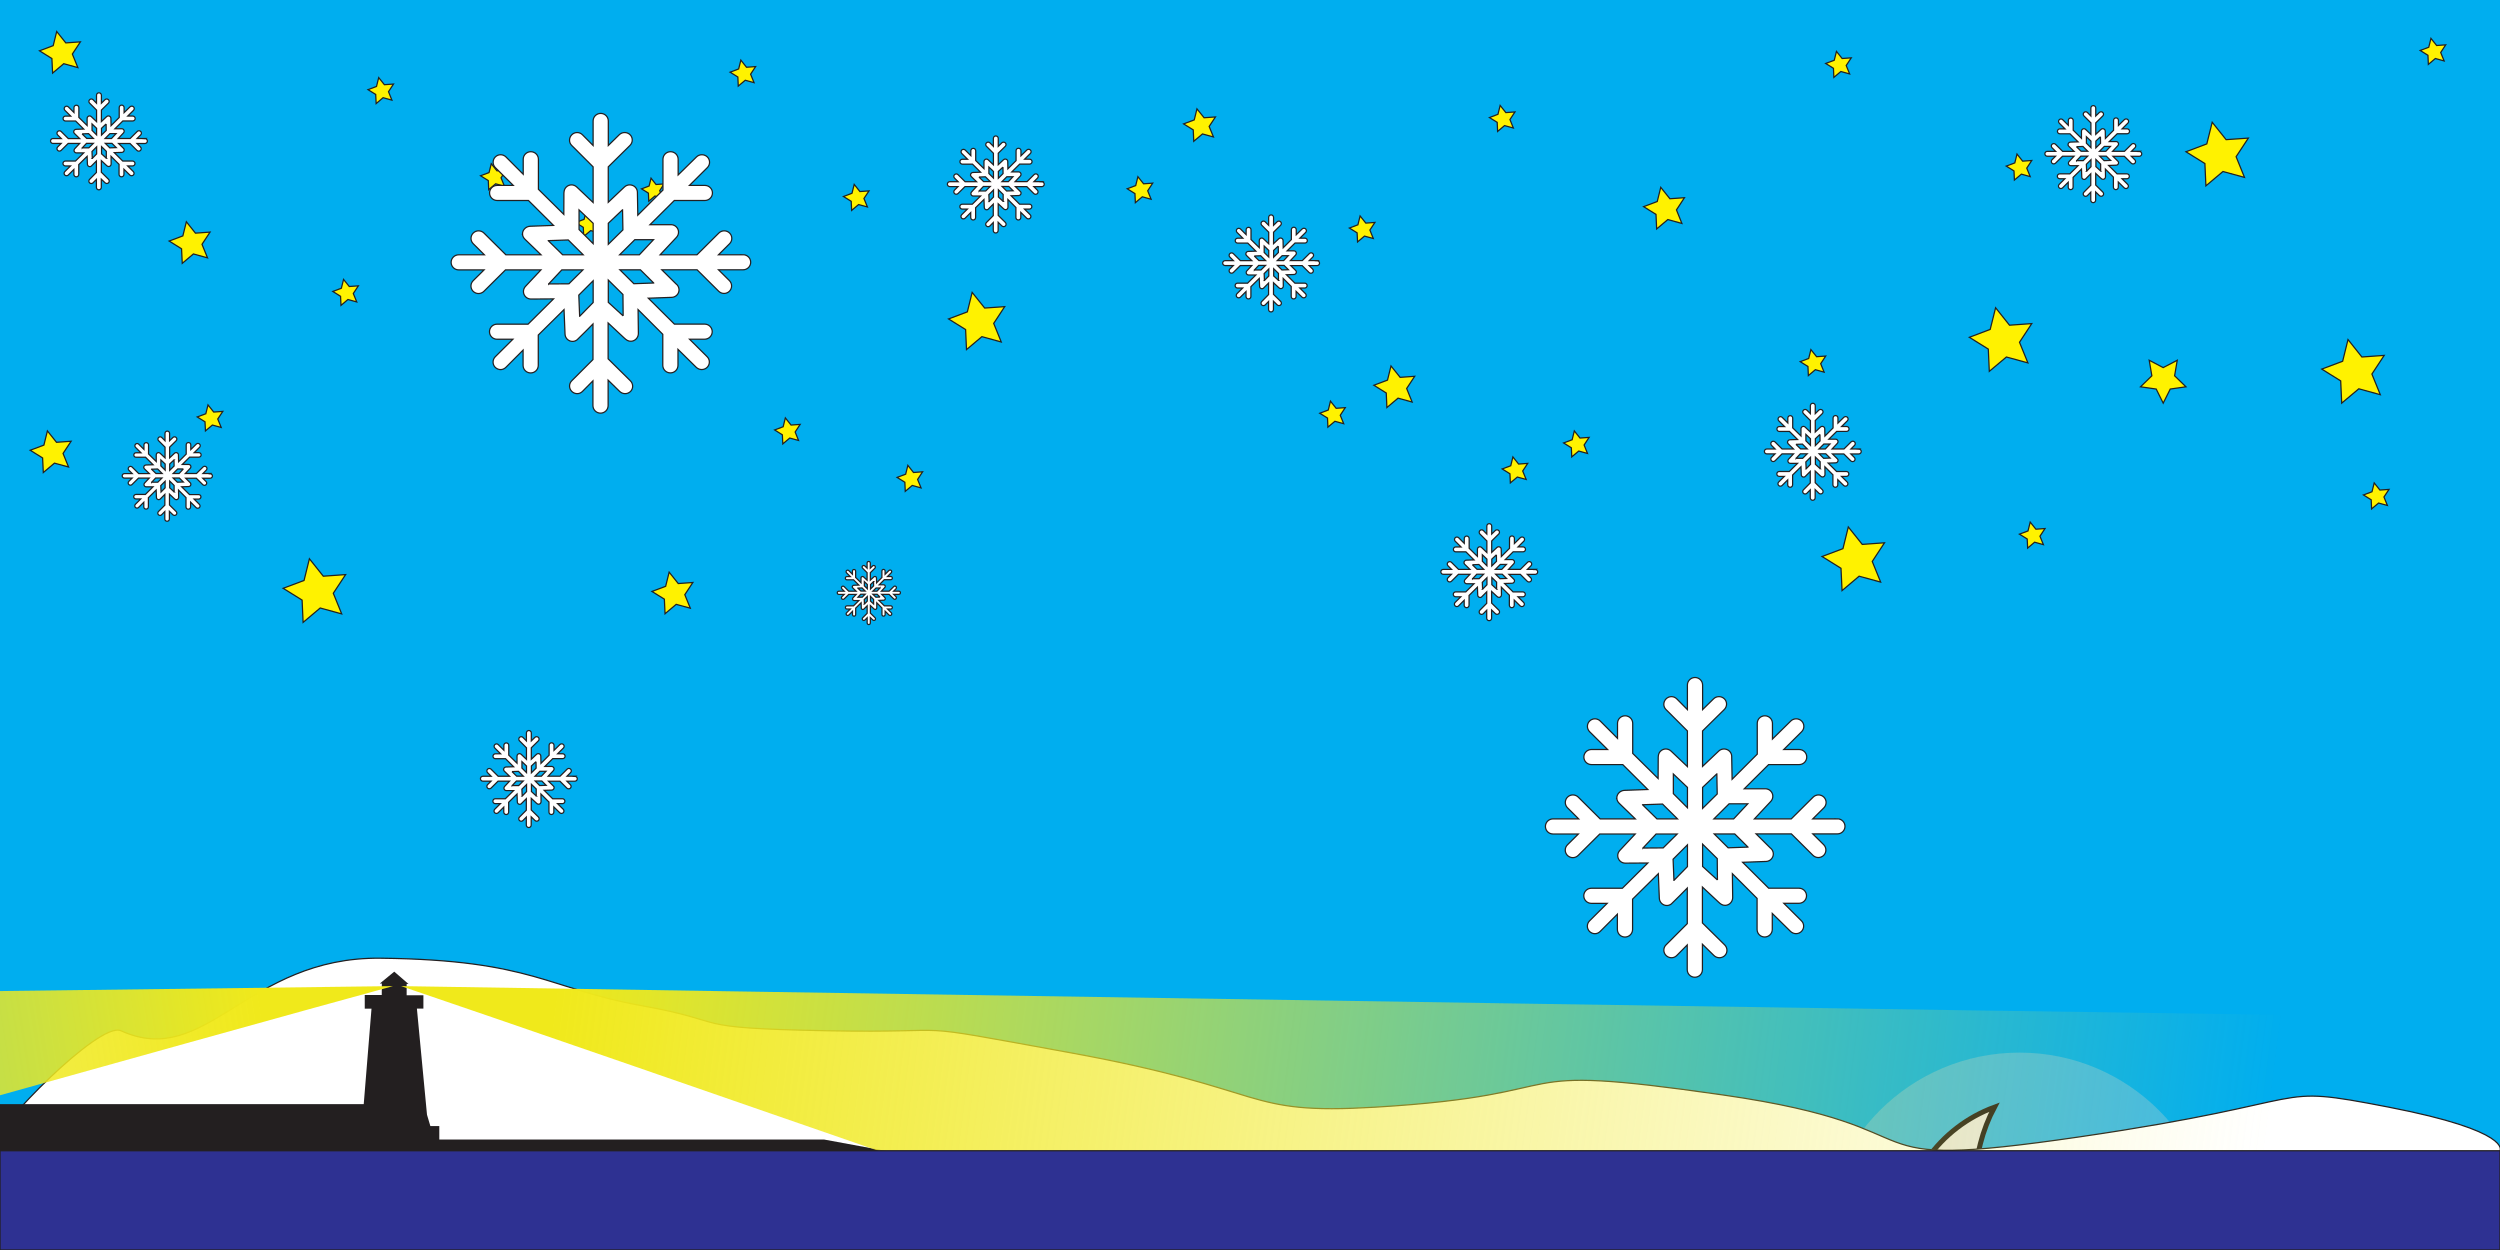 <?xml version="1.0" encoding="UTF-8"?>
<svg xmlns="http://www.w3.org/2000/svg" xmlns:xlink="http://www.w3.org/1999/xlink" viewBox="0 0 500 250">
  <defs>
    <style>
      .cls-1 {
        fill: none;
      }

      .cls-2 {
        fill: url(#linear-gradient);
      }

      .cls-3 {
        fill: #00aeef;
      }

      .cls-4 {
        fill: #231f20;
      }

      .cls-5, .cls-6, .cls-7 {
        stroke-width: .25px;
      }

      .cls-5, .cls-6, .cls-7, .cls-8, .cls-9 {
        stroke: #231f20;
        stroke-miterlimit: 10;
      }

      .cls-5, .cls-8 {
        fill: #fff200;
      }

      .cls-6 {
        fill: #fff;
      }

      .cls-7 {
        fill: #2e3192;
      }

      .cls-9 {
        fill: #e6e7e8;
      }

      .cls-10 {
        fill: url(#linear-gradient-2);
      }

      .cls-11 {
        fill: #d1d3d4;
        opacity: .3;
      }
    </style>
    <linearGradient id="linear-gradient" x1="449.81" y1="258.07" x2="108.78" y2="214.53" gradientUnits="userSpaceOnUse">
      <stop offset="0" stop-color="#f1ea40" stop-opacity="0"/>
      <stop offset="1" stop-color="#f0e91b"/>
    </linearGradient>
    <linearGradient id="linear-gradient-2" x1="419.42" y1="275.01" x2="204.11" y2="247.53" gradientTransform="translate(341.66 -72.07) rotate(-180) scale(1.41 -1.14)" xlink:href="#linear-gradient"/>
  </defs>
  <g id="sky">
    <rect class="cls-3" width="500" height="250"/>
  </g>
  <g id="stars">
    <g>
      <polygon class="cls-5" points="41.5 51.57 38.68 50.79 36.45 52.67 36.31 49.76 33.83 48.21 36.57 47.18 37.27 44.35 39.09 46.63 42.01 46.42 40.4 48.86 41.5 51.57"/>
      <polygon class="cls-5" points="132.54 39.63 130.99 39.2 129.75 40.24 129.68 38.63 128.31 37.77 129.82 37.2 130.21 35.64 131.21 36.9 132.82 36.78 131.94 38.13 132.54 39.63"/>
      <polygon class="cls-5" points="406.04 35.32 404.28 34.83 402.88 36.01 402.8 34.19 401.25 33.22 402.96 32.58 403.4 30.81 404.53 32.23 406.35 32.1 405.35 33.63 406.04 35.32"/>
      <polygon class="cls-5" points="282.43 80.41 279.61 79.63 277.38 81.51 277.25 78.6 274.77 77.05 277.5 76.02 278.2 73.19 280.03 75.47 282.94 75.26 281.33 77.7 282.43 80.41"/>
      <polygon class="cls-5" points="68.34 122.78 64.04 121.6 60.62 124.48 60.42 120.02 56.63 117.66 60.81 116.09 61.88 111.75 64.66 115.24 69.12 114.92 66.66 118.65 68.34 122.78"/>
      <polygon class="cls-5" points="242.69 27.39 240.5 26.79 238.75 28.26 238.65 25.98 236.72 24.78 238.85 23.98 239.39 21.77 240.82 23.55 243.09 23.39 241.83 25.29 242.69 27.39"/>
      <polygon class="cls-5" points="376.13 116.42 371.82 115.24 368.41 118.12 368.2 113.66 364.41 111.3 368.59 109.73 369.66 105.39 372.45 108.88 376.9 108.56 374.45 112.29 376.13 116.42"/>
      <polygon class="cls-5" points="336.38 44.69 333.57 43.91 331.33 45.79 331.2 42.88 328.72 41.33 331.45 40.3 332.15 37.47 333.98 39.75 336.89 39.54 335.29 41.98 336.38 44.69"/>
      <polygon class="cls-5" points="200.25 68.4 196.38 67.33 193.3 69.92 193.12 65.91 189.71 63.79 193.47 62.37 194.43 58.48 196.94 61.61 200.94 61.33 198.74 64.68 200.25 68.4"/>
      <polygon class="cls-5" points="138.06 121.64 135.24 120.87 133.01 122.75 132.87 119.83 130.39 118.29 133.13 117.26 133.83 114.43 135.65 116.71 138.57 116.5 136.96 118.94 138.06 121.64"/>
      <polygon class="cls-5" points="317.5 90.69 315.75 90.21 314.35 91.38 314.27 89.56 312.72 88.59 314.43 87.95 314.86 86.18 316 87.61 317.82 87.48 316.82 89 317.5 90.69"/>
      <polygon class="cls-5" points="159.71 88.09 157.95 87.61 156.56 88.78 156.47 86.96 154.93 85.99 156.63 85.35 157.07 83.58 158.21 85.01 160.03 84.88 159.03 86.4 159.71 88.09"/>
      <polygon class="cls-5" points="184.21 97.58 182.45 97.09 181.05 98.27 180.97 96.45 179.42 95.48 181.13 94.84 181.57 93.07 182.7 94.5 184.52 94.36 183.52 95.89 184.21 97.58"/>
      <polygon class="cls-5" points="305.23 95.89 303.47 95.41 302.07 96.58 301.99 94.76 300.44 93.79 302.15 93.15 302.58 91.38 303.72 92.81 305.54 92.68 304.54 94.2 305.23 95.89"/>
      <polygon class="cls-5" points="71.35 60.39 69.59 59.9 68.2 61.08 68.11 59.26 66.56 58.29 68.27 57.65 68.71 55.88 69.85 57.3 71.67 57.17 70.66 58.7 71.35 60.39"/>
      <polygon class="cls-5" points="150.81 16.53 149.05 16.05 147.65 17.22 147.57 15.4 146.02 14.44 147.73 13.79 148.17 12.02 149.3 13.45 151.12 13.32 150.12 14.84 150.81 16.53"/>
      <polygon class="cls-5" points="173.48 41.39 171.72 40.91 170.33 42.08 170.24 40.26 168.69 39.3 170.4 38.65 170.84 36.88 171.98 38.31 173.8 38.18 172.79 39.7 173.48 41.39"/>
      <polygon class="cls-5" points="230.22 39.85 228.46 39.36 227.07 40.54 226.99 38.72 225.44 37.75 227.14 37.11 227.58 35.34 228.72 36.76 230.54 36.63 229.54 38.16 230.22 39.85"/>
      <polygon class="cls-5" points="364.82 74.43 363.07 73.94 361.67 75.12 361.59 73.3 360.04 72.33 361.74 71.69 362.18 69.92 363.32 71.34 365.14 71.21 364.14 72.74 364.82 74.43"/>
      <polygon class="cls-5" points="274.66 47.7 272.9 47.22 271.51 48.39 271.42 46.57 269.88 45.61 271.58 44.96 272.02 43.19 273.16 44.62 274.98 44.49 273.98 46.01 274.66 47.7"/>
      <polygon class="cls-5" points="369.93 14.79 368.17 14.3 366.77 15.48 366.69 13.66 365.14 12.69 366.85 12.05 367.29 10.28 368.43 11.7 370.25 11.57 369.24 13.1 369.93 14.79"/>
      <polygon class="cls-5" points="302.67 25.6 300.91 25.12 299.52 26.29 299.44 24.47 297.89 23.51 299.59 22.86 300.03 21.09 301.17 22.52 302.99 22.39 301.99 23.91 302.67 25.6"/>
      <polygon class="cls-5" points="268.74 84.74 266.98 84.26 265.58 85.43 265.5 83.61 263.95 82.65 265.66 82 266.09 80.23 267.23 81.66 269.05 81.53 268.05 83.05 268.74 84.74"/>
      <polygon class="cls-5" points="488.83 12.19 487.07 11.7 485.67 12.88 485.59 11.06 484.04 10.09 485.75 9.45 486.19 7.68 487.33 9.1 489.14 8.97 488.14 10.5 488.83 12.19"/>
      <polygon class="cls-5" points="477.48 101.09 475.72 100.61 474.32 101.78 474.24 99.96 472.69 98.99 474.4 98.35 474.84 96.58 475.98 98.01 477.8 97.88 476.79 99.4 477.48 101.09"/>
      <polygon class="cls-5" points="448.9 35.48 444.59 34.3 441.18 37.17 440.98 32.71 437.19 30.35 441.36 28.78 442.44 24.45 445.22 27.93 449.67 27.62 447.22 31.34 448.9 35.48"/>
      <polygon class="cls-5" points="476.06 78.94 471.76 77.76 468.34 80.63 468.14 76.18 464.35 73.82 468.53 72.25 469.6 67.91 472.38 71.4 476.84 71.08 474.38 74.81 476.06 78.94"/>
      <polygon class="cls-5" points="405.58 72.58 401.28 71.4 397.86 74.27 397.66 69.82 393.87 67.46 398.04 65.88 399.12 61.55 401.9 65.04 406.35 64.72 403.9 68.45 405.58 72.58"/>
      <polygon class="cls-5" points="432.64 80.63 431.24 77.81 428.1 77.36 430.37 75.16 429.84 72.05 432.64 73.52 435.45 72.05 434.92 75.16 437.19 77.36 434.05 77.81 432.64 80.63"/>
      <polygon class="cls-5" points="408.68 108.93 406.92 108.44 405.53 109.62 405.44 107.8 403.89 106.83 405.6 106.19 406.04 104.42 407.18 105.84 409 105.71 407.99 107.24 408.68 108.93"/>
      <polygon class="cls-5" points="15.57 13.52 12.75 12.74 10.52 14.62 10.38 11.71 7.9 10.16 10.64 9.13 11.34 6.3 13.16 8.58 16.08 8.37 14.47 10.81 15.57 13.52"/>
      <polygon class="cls-5" points="13.71 93.4 10.89 92.63 8.66 94.51 8.52 91.59 6.04 90.05 8.78 89.02 9.48 86.18 11.3 88.46 14.22 88.25 12.61 90.69 13.71 93.4"/>
      <polygon class="cls-5" points="44.24 85.49 42.48 85.01 41.09 86.18 41 84.36 39.45 83.39 41.16 82.75 41.6 80.98 42.74 82.41 44.56 82.28 43.55 83.8 44.24 85.49"/>
      <polygon class="cls-5" points="78.38 20.03 76.62 19.54 75.23 20.72 75.14 18.89 73.6 17.93 75.3 17.29 75.74 15.52 76.88 16.94 78.7 16.81 77.7 18.34 78.38 20.03"/>
      <polygon class="cls-5" points="100.89 37.25 99.13 36.76 97.74 37.94 97.66 36.12 96.11 35.15 97.81 34.51 98.25 32.74 99.39 34.16 101.21 34.03 100.21 35.56 100.89 37.25"/>
      <polygon class="cls-5" points="119.9 46.6 118.14 46.12 116.74 47.29 116.66 45.47 115.11 44.51 116.82 43.86 117.26 42.09 118.4 43.52 120.22 43.39 119.21 44.91 119.9 46.6"/>
    </g>
  </g>
  <g id="sun-moon">
    <g>
      <circle class="cls-1" cx="250" cy="250" r="153.89"/>
      <circle class="cls-8" cx="96.11" cy="250" r="39.48"/>
      <g>
        <circle class="cls-11" cx="403.89" cy="250" r="39.48"/>
        <path class="cls-9" d="m395.09,236.74c0-5.53,1.37-10.74,3.8-15.31-10.88,4-18.64,14.45-18.64,26.7,0,15.7,12.73,28.43,28.42,28.43,7.24,0,13.84-2.7,18.86-7.17-17.94-.12-32.44-14.69-32.44-32.65Z"/>
      </g>
    </g>
  </g>
  <g id="Layer_6" data-name="Layer 6">
    <path class="cls-6" d="m0,227.36c-1.37-1.13,19.79-23.21,24.19-21.21,17.1,7.78,25.11-14.82,51.95-14.51,30.53.35,33.48,6.14,52.16,9.49s8.07,4.47,37.1,5.02,13.1-2.08,48.56,4.38c40.78,7.43,34.23,12.52,61.02,10.91,43.38-2.59,22.92-9.16,69.59-2.45s21.77,15.63,71.44,8.37,37.07-10.72,61.79-5.92,22.2,8.71,22.2,8.71v19.85H0v-19.85"/>
  </g>
  <g id="Layer_9" data-name="Layer 9">
    <polygon class="cls-4" points="-.06 220.82 73.59 220.82 86.98 227.91 92.58 227.91 164.84 227.91 181.97 231.07 0 241.59 -.06 220.82"/>
  </g>
  <g id="Layer_10" data-name="Layer 10">
    <path class="cls-4" d="m81.59,196.7l-2.74-2.37-2.88,2.37h.4l-.02,2.3h-3.4v2.74h1.35l-1.72,21.14s-.33,2.07-1.28,2.28,1.94-.42-8.41,0v5.9h29.71v-2.78h-4.74v-3.07h-1.79l-.67-2.26-2.02-21.23h1.3v-2.67h-3.35v-2.26h.35l-.07-.09Z"/>
  </g>
  <g id="light">
    <g>
      <path class="cls-2" d="m80.2,197.22c34.69,11.72,204.33,70.76,204.33,70.76l186.15,58.17s68.95-122.79,67.27-122.23-457.76-6.7-457.76-6.7Z"/>
      <path class="cls-10" d="m78.61,197.22c-30.96,8.42-182.39,50.85-182.39,50.85l-166.16,41.8s-61.54-88.24-60.05-87.84,408.6-4.81,408.6-4.81Z"/>
    </g>
  </g>
  <g id="Layer_5" data-name="Layer 5">
    <rect class="cls-7" y="230.15" width="500" height="19.85"/>
  </g>
  <g id="snow">
    <path class="cls-6" d="m42.09,94.7h-1.5l.67-.67c.18-.18.18-.47,0-.64-.18-.18-.47-.18-.65,0l-1.32,1.31h-2.22l.99-1.05c.17-.18.16-.47-.02-.64-.08-.07-.17-.11-.27-.12-.06,0-1.31,0-1.31,0l1.47-1.46h1.84c.25,0,.46-.2.46-.45s-.2-.45-.46-.45h-.93l1.08-1.07c.18-.18.18-.47,0-.64-.18-.18-.48-.18-.66,0l-1.1,1.09v-.95c0-.25-.2-.45-.46-.45s-.46.2-.46.45v1.86l-1.52,1.52-.03-1.37s0,0,0,0c0-.11-.04-.22-.13-.31-.18-.18-.47-.19-.66-.01l-.97.92v-2.14l1.31-1.29c.18-.18.18-.47,0-.64-.18-.18-.48-.18-.66,0l-.66.65v-1.48c0-.25-.2-.45-.46-.45s-.46.2-.46.45v1.48l-.64-.65c-.18-.18-.46-.18-.64,0-.18.18-.19.47,0,.64l1.29,1.29v2.15l-.99-.94c-.18-.17-.47-.16-.64.02-.07.07-.1.15-.12.24,0,.04-.01.07-.01.11v1.29s-1.54-1.51-1.54-1.51v-1.81c0-.25-.2-.45-.46-.45s-.46.2-.46.45v.9l-1.04-1.04c-.18-.18-.46-.18-.64,0-.18.18-.18.47,0,.64l1.08,1.07h-.97c-.25,0-.46.2-.46.45s.2.45.46.45h1.89l1.51,1.5-1.41.05c-.25,0-.46.21-.46.45,0,0-.02.01-.02.02h0s.02,0,.02,0c0,.11.06.23.15.31l.97.94h-2.12l-1.32-1.31c-.18-.18-.47-.18-.65,0-.18.18-.18.47,0,.64l.67.67h-1.55c-.25,0-.46.2-.46.45s.2.45.46.45h1.53l-.66.65c-.18.18-.18.47,0,.64.09.09.21.13.32.13s.23-.04.32-.13l1.3-1.29h2.14l-.93.99c-.17.18-.16.47.02.64.09.08.2.12.31.12,0,0,0,0,0,0,0,0,0,0,0,0h1.35s-1.53,1.52-1.53,1.52h-1.87c-.25,0-.46.2-.46.45s.2.45.46.45h.95l-1.06,1.06c-.18.18-.18.47,0,.64.09.09.21.13.32.13s.22-.04.31-.13l1.04-1.04v.92c0,.25.2.45.46.45s.46-.2.46-.45v-1.83l1.55-1.53.06,1.48c0,.25.21.44.46.44.08,0,.17-.03.26-.09.06-.05.96-.96.96-.96v2.15l-1.28,1.28c-.18.18-.17.47,0,.64.09.09.21.13.33.13s.23-.04.31-.13l.63-.64v1.49c0,.25.2.45.46.45s.46-.2.46-.45v-1.53l.7.68c.09.09.21.13.33.13s.24-.04.33-.13c.18-.18.17-.47,0-.64l-1.34-1.32v-2.16s.84.78.97.91c.13.13.24.2.4.2h0c.25,0,.46-.22.46-.47l-.02-1.44,1.49,1.49v1.87c0,.25.2.45.46.45s.46-.2.46-.45v-.96l1.1,1.09c.09.09.21.13.33.13s.24-.04.33-.13c.18-.18.18-.47,0-.64l-1.06-1.06h.91c.25,0,.46-.2.46-.45s-.2-.45-.46-.45h-1.82l-1.57-1.56,1.41-.05s0,0,.01,0c0,0,0,0,0,0,.24-.02.43-.22.42-.47,0-.15-.08-.27-.19-.35l-.85-.84h2.13l1.3,1.29c.09.09.21.13.32.13s.23-.04.32-.13c.18-.18.18-.47,0-.64l-.66-.65h1.48c.25,0,.46-.2.46-.45s-.2-.45-.46-.45Zm-5.42-.91l-.85.91h-1.19l.92-.91h1.13Zm-1.87-1.8l.02,1.21-.88.87v-1.27l.86-.81Zm-2.62,0l.85.81v1.23l-.85-.85v-1.18Zm-1.86,1.85l1.21-.04.9.9h-1.24l-.87-.85Zm.02,2.61l.79-.85h1.27l-.84.84h-1.22Zm1.87,1.95l-.05-1.28.86-.86v1.31l-.81.83Zm2.62-.02l-.89-.82v-1.34l.88.87v1.29Zm1.84-1.98l-1.2.04-.84-.83h1.24l.8.79Z"/>
    <path class="cls-6" d="m115.01,155.24h-1.61l.72-.72c.19-.19.19-.5,0-.69-.19-.19-.5-.19-.69,0l-1.42,1.41h-2.38l1.06-1.13c.18-.2.17-.51-.03-.69-.08-.08-.18-.12-.28-.13-.06,0-1.41,0-1.41,0l1.58-1.56h1.98c.27,0,.49-.22.49-.49s-.22-.49-.49-.49h-1l1.16-1.15c.19-.19.19-.5,0-.69-.19-.19-.51-.19-.71,0l-1.18,1.16v-1.02c0-.27-.22-.49-.49-.49s-.49.22-.49.49v1.99l-1.63,1.63-.03-1.47s0,0,0,0c0-.12-.05-.24-.14-.33-.19-.19-.51-.2-.71-.01l-1.05.99v-2.29l1.41-1.39c.19-.19.2-.5,0-.69-.19-.19-.51-.19-.7,0l-.71.7v-1.59c0-.27-.22-.49-.49-.49s-.49.22-.49.49v1.59l-.69-.7c-.19-.19-.5-.19-.69,0-.19.19-.2.5,0,.69l1.39,1.39v2.31l-1.06-1.01c-.2-.19-.5-.18-.69.02-.07.07-.11.16-.13.26,0,.04-.01.08-.01.12v1.38s-1.65-1.62-1.65-1.62v-1.95c0-.27-.22-.49-.49-.49s-.49.22-.49.49v.97l-1.12-1.12c-.19-.19-.5-.19-.69,0-.19.19-.19.5,0,.69l1.16,1.15h-1.04c-.27,0-.49.22-.49.49s.22.49.49.49h2.02l1.62,1.61-1.51.05c-.26,0-.49.22-.5.48,0,0-.02.01-.02.02h0s.02,0,.02,0c0,.12.06.24.16.34l1.04,1.01h-2.28l-1.42-1.41c-.19-.19-.5-.19-.7,0-.19.19-.19.5,0,.69l.72.72h-1.66c-.27,0-.49.22-.49.49s.22.49.49.49h1.64l-.7.7c-.19.19-.19.5,0,.69.1.1.22.14.35.14s.25-.05.35-.14l1.4-1.39h2.3l-1,1.07c-.18.2-.17.51.03.69.09.09.21.13.33.13,0,0,0,0,0,0,0,0,0,0,0,0h1.45s-1.65,1.63-1.65,1.63h-2.01c-.27,0-.49.22-.49.49s.22.49.49.49h1.02l-1.14,1.13c-.19.19-.19.5,0,.69.1.1.22.14.35.14s.24-.05.34-.14l1.12-1.12v.99c0,.27.22.49.49.49s.49-.22.49-.49v-1.96l1.67-1.65.06,1.59c0,.26.23.48.49.47.09,0,.19-.03.28-.1.07-.05,1.03-1.03,1.03-1.03v2.3l-1.37,1.38c-.19.19-.19.5,0,.69.1.1.22.14.35.14s.24-.05.34-.14l.68-.69v1.6c0,.27.22.49.49.49s.49-.22.49-.49v-1.65l.75.73c.1.1.23.14.35.14s.25-.05.35-.14c.19-.19.18-.5,0-.69l-1.44-1.42v-2.32s.9.84,1.04.97c.14.14.26.21.43.21h0c.27,0,.49-.23.49-.5l-.02-1.54,1.6,1.6v2.01c0,.27.22.49.49.49s.49-.22.49-.49v-1.03l1.18,1.16c.1.1.23.14.35.14s.25-.05.35-.14c.19-.19.19-.5,0-.69l-1.14-1.13h.98c.27,0,.49-.22.49-.49s-.22-.49-.49-.49h-1.96l-1.69-1.68,1.51-.05s.01,0,.02,0c0,0,0,0,0,0,.26-.02.46-.24.45-.5,0-.16-.09-.29-.21-.38l-.91-.9h2.28l1.4,1.39c.1.1.22.14.35.14s.25-.05.35-.14c.19-.19.19-.5,0-.69l-.7-.7h1.59c.27,0,.49-.22.49-.49s-.22-.49-.49-.49Zm-5.81-.98l-.92.98h-1.28l.98-.98h1.21Zm-2-1.93l.02,1.3-.94.93v-1.36l.92-.87Zm-2.81,0l.91.87v1.32l-.91-.91v-1.27Zm-1.99,1.99l1.29-.05.97.96h-1.33l-.93-.91Zm.03,2.8l.85-.91h1.37l-.91.9h-1.31Zm2.01,2.09l-.06-1.37.93-.93v1.41l-.87.89Zm2.81-.02l-.96-.88v-1.44l.95.93v1.39Zm1.98-2.13l-1.29.05-.9-.9h1.33l.86.85Z"/>
    <path class="cls-6" d="m179.78,118.23h-1.05l.47-.47c.12-.12.12-.32,0-.45-.12-.12-.33-.12-.45,0l-.92.92h-1.55l.69-.74c.12-.13.11-.33-.02-.45-.05-.05-.12-.08-.19-.08-.04,0-.92,0-.92,0l1.02-1.02h1.29c.18,0,.32-.14.32-.32s-.14-.32-.32-.32h-.65l.75-.75c.12-.12.12-.32,0-.45-.12-.12-.33-.12-.46,0l-.77.76v-.66c0-.18-.14-.32-.32-.32s-.32.14-.32.32v1.3l-1.06,1.06-.02-.96s0,0,0,0c0-.08-.03-.15-.09-.21-.12-.13-.33-.13-.46,0l-.68.64v-1.49l.91-.9c.12-.12.13-.32,0-.45-.12-.12-.33-.12-.46,0l-.46.45v-1.03c0-.18-.14-.32-.32-.32s-.32.14-.32.32v1.03l-.45-.45c-.12-.12-.32-.12-.45,0-.12.12-.13.32,0,.45l.9.9v1.5l-.69-.65c-.13-.12-.33-.12-.45.01-.05.05-.07.11-.08.17,0,.02,0,.05,0,.08v.9s-1.07-1.06-1.07-1.06v-1.27c0-.18-.14-.32-.32-.32s-.32.14-.32.32v.63l-.73-.73c-.12-.12-.32-.12-.45,0-.12.12-.12.32,0,.45l.76.75h-.68c-.18,0-.32.14-.32.32s.14.32.32.32h1.32l1.05,1.05-.98.04c-.17,0-.32.15-.32.31,0,0-.01,0-.01.01h0s.01,0,.01,0c0,.08.04.16.1.22l.67.65h-1.48l-.92-.92c-.12-.12-.33-.12-.45,0-.12.12-.12.32,0,.45l.47.47h-1.08c-.18,0-.32.14-.32.32s.14.32.32.32h1.07l-.46.45c-.12.12-.12.32,0,.45.06.06.14.09.23.09s.16-.03.23-.09l.91-.9h1.49l-.65.69c-.12.13-.11.33.02.45.06.06.14.09.22.09,0,0,0,0,0,0,0,0,0,0,0,0h.94s-1.07,1.06-1.07,1.06h-1.3c-.18,0-.32.14-.32.32s.14.32.32.32h.66l-.74.74c-.12.12-.12.32,0,.45.06.06.14.09.23.09s.16-.03.22-.09l.73-.73v.64c0,.18.14.32.32.32s.32-.14.32-.32v-1.28l1.08-1.07.04,1.03c0,.17.15.31.32.31.06,0,.12-.02.18-.07.05-.03.67-.67.67-.67v1.5l-.89.89c-.12.12-.12.32,0,.45.06.06.15.09.23.09s.16-.03.22-.09l.44-.45v1.04c0,.18.14.32.32.32s.32-.14.32-.32v-1.07l.49.48c.06.06.15.09.23.09s.17-.03.23-.09c.12-.12.12-.32,0-.45l-.94-.92v-1.51s.58.55.68.63c.09.09.17.14.28.14h0c.18,0,.32-.15.32-.33v-1s1.03,1.04,1.03,1.04v1.31c0,.18.14.32.32.32s.32-.14.32-.32v-.67l.77.76c.06.06.15.09.23.09s.17-.03.23-.09c.12-.12.13-.32,0-.45l-.74-.74h.63c.18,0,.32-.14.32-.32s-.14-.32-.32-.32h-1.27l-1.1-1.09.98-.04s0,0,.01,0c0,0,0,0,0,0,.17-.01.3-.16.29-.33,0-.1-.06-.19-.13-.25l-.59-.59h1.48l.91.9c.06.06.14.09.23.09s.16-.03.23-.09c.12-.12.12-.32,0-.45l-.46-.45h1.04c.18,0,.32-.14.32-.32s-.14-.32-.32-.32Zm-3.78-.64l-.6.64h-.83l.64-.63h.79Zm-1.3-1.26l.02.85-.61.61v-.89l.6-.57Zm-1.83,0l.59.56v.86l-.59-.59v-.83Zm-1.3,1.29l.84-.03.63.62h-.86l-.61-.59Zm.02,1.82l.55-.59h.89l-.59.59h-.85Zm1.3,1.36l-.04-.89.6-.6v.91l-.57.58Zm1.83-.01l-.62-.57v-.94l.62.61v.9Zm1.29-1.38l-.84.03-.59-.58h.86l.56.55Z"/>
    <path class="cls-6" d="m367.53,163.78h-4.98l2.23-2.22c.59-.59.59-1.54,0-2.13-.59-.59-1.56-.59-2.15,0l-4.38,4.35h-7.37l3.28-3.5c.57-.61.54-1.56-.08-2.13-.25-.23-.56-.36-.88-.39-.19,0-4.35,0-4.35,0l4.87-4.84h6.11c.84,0,1.52-.68,1.52-1.51s-.68-1.51-1.52-1.51h-3.08l3.58-3.56c.59-.59.59-1.54,0-2.13-.59-.59-1.59-.59-2.18,0l-3.66,3.6v-3.14c0-.83-.68-1.51-1.52-1.51s-1.52.68-1.52,1.51v6.16l-5.03,5.03-.08-4.56s0-.01,0-.02c0-.37-.14-.73-.42-1.02-.58-.6-1.58-.62-2.18-.04l-3.23,3.06v-7.09l4.35-4.29c.59-.59.61-1.54.02-2.13-.59-.59-1.58-.59-2.17,0l-2.19,2.15v-4.91c0-.83-.68-1.51-1.52-1.51s-1.52.68-1.52,1.51v4.91l-2.13-2.15c-.59-.59-1.54-.59-2.13,0-.59.59-.62,1.54-.03,2.13l4.29,4.29v7.13l-3.28-3.11c-.61-.57-1.55-.55-2.13.06-.22.23-.34.51-.39.8-.03.12-.04.24-.04.36l-.02,4.27-5.08-5.02v-6.01c0-.83-.68-1.51-1.52-1.51s-1.52.68-1.52,1.51v3l-3.45-3.46c-.59-.59-1.54-.59-2.13,0-.59.59-.58,1.54,0,2.13l3.59,3.56h-3.22c-.84,0-1.52.68-1.52,1.51s.68,1.51,1.52,1.51h6.26l5.01,4.98-4.67.17c-.81.03-1.52.69-1.53,1.49,0,.02-.07.05-.07.07h0s.07,0,.07,0c0,.38.19.75.49,1.04l3.21,3.11h-7.03l-4.38-4.35c-.59-.59-1.56-.59-2.15,0-.59.59-.59,1.54,0,2.13l2.23,2.22h-5.13c-.84,0-1.52.68-1.52,1.51s.68,1.51,1.52,1.51h5.07l-2.18,2.16c-.59.59-.59,1.54,0,2.13.3.29.69.44,1.07.44s.78-.15,1.07-.44l4.32-4.29h7.09l-3.09,3.3c-.57.61-.54,1.56.08,2.13.29.27.66.4,1.03.4,0,0,.01,0,.02,0,0,0,0,0,.01,0h.01l4.46-.03-5.09,5.05h-6.2c-.84,0-1.52.68-1.52,1.51s.68,1.51,1.52,1.51h3.16l-3.52,3.5c-.59.59-.59,1.54,0,2.13.3.29.69.44,1.07.44s.74-.15,1.04-.44l3.45-3.46v3.06c0,.83.68,1.51,1.52,1.51s1.52-.68,1.52-1.51v-6.07l5.15-5.09.2,4.91c.03.81.71,1.47,1.53,1.45.28,0,.58-.09.87-.31.22-.16,3.19-3.18,3.19-3.18v7.12l-4.25,4.25c-.59.59-.58,1.54.02,2.13.3.29.69.44,1.08.44s.75-.15,1.04-.44l2.1-2.12v4.95c0,.83.68,1.51,1.52,1.51s1.52-.68,1.52-1.51v-5.09l2.31,2.26c.3.29.7.44,1.09.44s.79-.15,1.08-.44c.59-.59.56-1.54-.03-2.13l-4.45-4.39v-7.18s2.78,2.59,3.22,3.01c.44.42.8.65,1.32.65h0c.84,0,1.52-.73,1.51-1.56l-.06-4.77,4.94,4.94v6.21c0,.83.68,1.51,1.52,1.51s1.52-.68,1.52-1.51v-3.2l3.66,3.6c.3.29.7.44,1.09.44s.79-.15,1.08-.44c.59-.59.6-1.54,0-2.13l-3.52-3.5h3.02c.84,0,1.52-.68,1.52-1.51s-.68-1.51-1.52-1.51h-6.05l-5.21-5.18,4.67-.17s.03,0,.05,0c0,0,.01,0,.02,0,.81-.06,1.43-.75,1.4-1.56-.02-.49-.27-.91-.64-1.17l-2.81-2.78h7.06l4.32,4.29c.3.29.69.44,1.07.44s.78-.15,1.07-.44c.59-.59.59-1.54,0-2.13l-2.18-2.16h4.92c.84,0,1.52-.68,1.52-1.51s-.68-1.51-1.52-1.51Zm-17.97-3.02l-2.83,3.02h-3.95l3.04-3.02h3.74Zm-6.19-5.98l.07,4.02-2.92,2.88v-4.21l2.84-2.69Zm-8.7.02l2.82,2.68v4.07l-2.82-2.82v-3.93Zm-6.16,6.15l4-.14,2.99,2.97h-4.11l-2.88-2.83Zm.08,8.66l2.63-2.81h4.22l-2.8,2.78-4.05.03Zm6.2,6.46l-.17-4.23,2.87-2.87v4.35l-2.69,2.75Zm8.7-.07l-2.97-2.71v-4.46l2.93,2.89.04,4.28Zm6.11-6.58l-3.97.14-2.79-2.77h4.11l2.65,2.63Z"/>
    <path class="cls-6" d="m148.67,50.96h-4.98l2.23-2.22c.59-.59.59-1.54,0-2.13-.59-.59-1.56-.59-2.15,0l-4.38,4.35h-7.37l3.28-3.5c.57-.61.54-1.56-.08-2.13-.25-.23-.56-.36-.88-.39-.19,0-4.35,0-4.35,0l4.87-4.84h6.11c.84,0,1.52-.68,1.52-1.51s-.68-1.51-1.52-1.51h-3.08l3.58-3.56c.59-.59.59-1.54,0-2.13-.59-.59-1.59-.59-2.18,0l-3.66,3.6v-3.14c0-.83-.68-1.51-1.52-1.51s-1.52.68-1.52,1.51v6.16l-5.03,5.03-.08-4.56s0-.01,0-.02c0-.37-.14-.73-.42-1.02-.58-.6-1.58-.62-2.18-.04l-3.23,3.06v-7.09l4.35-4.29c.59-.59.61-1.54.02-2.13-.59-.59-1.58-.59-2.17,0l-2.19,2.15v-4.91c0-.83-.68-1.51-1.52-1.51s-1.52.68-1.52,1.51v4.91l-2.13-2.15c-.59-.59-1.54-.59-2.13,0-.59.59-.62,1.54-.03,2.13l4.29,4.29v7.13l-3.28-3.11c-.61-.57-1.55-.55-2.13.06-.22.23-.34.51-.39.8-.03.12-.04.24-.04.36l-.02,4.27-5.08-5.02v-6.01c0-.83-.68-1.51-1.52-1.51s-1.52.68-1.52,1.51v3l-3.45-3.46c-.59-.59-1.54-.59-2.13,0-.59.59-.58,1.54,0,2.13l3.59,3.56h-3.22c-.84,0-1.52.68-1.52,1.51s.68,1.51,1.52,1.51h6.26l5.01,4.98-4.67.17c-.81.03-1.52.69-1.53,1.49,0,.02-.07.05-.07.07h0s.07,0,.07,0c0,.38.19.75.49,1.04l3.21,3.11h-7.03l-4.38-4.35c-.59-.59-1.56-.59-2.15,0-.59.59-.59,1.54,0,2.13l2.23,2.22h-5.13c-.84,0-1.52.68-1.52,1.51s.68,1.51,1.52,1.51h5.07l-2.18,2.16c-.59.59-.59,1.54,0,2.13.3.29.69.44,1.07.44s.78-.15,1.07-.44l4.32-4.29h7.09l-3.09,3.3c-.57.61-.54,1.56.08,2.13.29.27.66.4,1.03.4,0,0,.01,0,.02,0,0,0,0,0,.01,0h.01l4.46-.03-5.09,5.05h-6.2c-.84,0-1.52.68-1.52,1.51s.68,1.51,1.52,1.51h3.16l-3.52,3.5c-.59.59-.59,1.54,0,2.13.3.29.69.44,1.07.44s.74-.15,1.04-.44l3.45-3.46v3.06c0,.83.68,1.51,1.52,1.51s1.52-.68,1.52-1.51v-6.07l5.15-5.09.2,4.91c.03.81.71,1.47,1.53,1.45.28,0,.58-.09.87-.31.22-.16,3.19-3.18,3.19-3.18v7.12l-4.25,4.25c-.59.59-.58,1.54.02,2.13.3.29.69.44,1.08.44s.75-.15,1.04-.44l2.1-2.12v4.95c0,.83.68,1.51,1.52,1.51s1.52-.68,1.52-1.51v-5.09l2.31,2.26c.3.29.7.44,1.09.44s.79-.15,1.08-.44c.59-.59.56-1.54-.03-2.13l-4.45-4.39v-7.18s2.78,2.59,3.22,3.01c.44.42.8.65,1.32.65h0c.84,0,1.52-.73,1.51-1.56l-.06-4.77,4.94,4.94v6.21c0,.83.68,1.51,1.52,1.51s1.52-.68,1.52-1.51v-3.2l3.66,3.6c.3.29.7.44,1.09.44s.79-.15,1.08-.44c.59-.59.6-1.54,0-2.13l-3.52-3.5h3.02c.84,0,1.52-.68,1.52-1.51s-.68-1.51-1.52-1.51h-6.05l-5.21-5.18,4.67-.17s.03,0,.05,0c0,0,.01,0,.02,0,.81-.06,1.43-.75,1.4-1.56-.02-.49-.27-.91-.64-1.17l-2.81-2.78h7.06l4.32,4.29c.3.29.69.44,1.07.44s.78-.15,1.07-.44c.59-.59.59-1.54,0-2.13l-2.18-2.16h4.92c.84,0,1.52-.68,1.52-1.51s-.68-1.51-1.52-1.51Zm-17.97-3.02l-2.83,3.02h-3.95l3.04-3.02h3.74Zm-6.19-5.98l.07,4.02-2.92,2.88v-4.21l2.84-2.69Zm-8.7.02l2.82,2.68v4.07l-2.82-2.82v-3.93Zm-6.16,6.15l4-.14,2.99,2.97h-4.11l-2.88-2.83Zm.08,8.66l2.63-2.81h4.22l-2.8,2.78-4.05.03Zm6.2,6.46l-.17-4.23,2.87-2.87v4.35l-2.69,2.75Zm8.7-.07l-2.97-2.71v-4.46l2.93,2.89.04,4.28Zm6.11-6.58l-3.97.14-2.79-2.77h4.11l2.65,2.63Z"/>
    <path class="cls-6" d="m427.9,30.26h-1.61l.72-.72c.19-.19.19-.5,0-.69-.19-.19-.5-.19-.69,0l-1.42,1.41h-2.38l1.06-1.13c.18-.2.17-.51-.03-.69-.08-.08-.18-.12-.28-.13-.06,0-1.41,0-1.41,0l1.58-1.56h1.98c.27,0,.49-.22.49-.49s-.22-.49-.49-.49h-1l1.16-1.15c.19-.19.19-.5,0-.69-.19-.19-.51-.19-.71,0l-1.18,1.16v-1.02c0-.27-.22-.49-.49-.49s-.49.22-.49.49v1.99l-1.63,1.63-.03-1.47s0,0,0,0c0-.12-.05-.24-.14-.33-.19-.19-.51-.2-.71-.01l-1.05.99v-2.29l1.41-1.39c.19-.19.2-.5,0-.69-.19-.19-.51-.19-.7,0l-.71.7v-1.59c0-.27-.22-.49-.49-.49s-.49.22-.49.49v1.59l-.69-.7c-.19-.19-.5-.19-.69,0-.19.19-.2.5,0,.69l1.39,1.39v2.31l-1.06-1.01c-.2-.19-.5-.18-.69.02-.07.07-.11.16-.13.26,0,.04-.01.08-.01.12v1.38s-1.65-1.62-1.65-1.62v-1.95c0-.27-.22-.49-.49-.49s-.49.22-.49.49v.97l-1.12-1.12c-.19-.19-.5-.19-.69,0-.19.19-.19.5,0,.69l1.16,1.15h-1.04c-.27,0-.49.22-.49.49s.22.49.49.49h2.02l1.62,1.61-1.51.05c-.26,0-.49.22-.5.48,0,0-.02.01-.02.02h0s.02,0,.02,0c0,.12.06.24.16.34l1.04,1.01h-2.28l-1.42-1.41c-.19-.19-.5-.19-.7,0-.19.19-.19.5,0,.69l.72.72h-1.66c-.27,0-.49.22-.49.49s.22.49.49.49h1.64l-.7.7c-.19.19-.19.5,0,.69.1.1.22.14.35.14s.25-.05.35-.14l1.4-1.39h2.3l-1,1.07c-.18.2-.17.51.03.69.09.09.21.13.33.13,0,0,0,0,0,0,0,0,0,0,0,0h1.45s-1.65,1.63-1.65,1.63h-2.01c-.27,0-.49.22-.49.49s.22.49.49.49h1.02l-1.14,1.13c-.19.19-.19.5,0,.69.1.1.22.14.35.14s.24-.05.34-.14l1.12-1.12v.99c0,.27.22.49.49.49s.49-.22.49-.49v-1.96l1.67-1.65.06,1.59c0,.26.23.48.49.47.09,0,.19-.03.28-.1.07-.05,1.03-1.03,1.03-1.03v2.3l-1.37,1.38c-.19.19-.19.5,0,.69.1.1.22.14.35.14s.24-.05.34-.14l.68-.69v1.6c0,.27.22.49.49.49s.49-.22.49-.49v-1.65l.75.73c.1.1.23.14.35.14s.25-.05.35-.14c.19-.19.18-.5,0-.69l-1.44-1.42v-2.32s.9.84,1.04.97c.14.14.26.21.43.21h0c.27,0,.49-.23.49-.5l-.02-1.54,1.6,1.6v2.01c0,.27.22.49.49.49s.49-.22.49-.49v-1.03l1.18,1.16c.1.1.23.14.35.14s.25-.05.35-.14c.19-.19.19-.5,0-.69l-1.14-1.13h.98c.27,0,.49-.22.49-.49s-.22-.49-.49-.49h-1.96l-1.69-1.68,1.51-.05s.01,0,.02,0c0,0,0,0,0,0,.26-.02.46-.24.45-.5,0-.16-.09-.29-.21-.38l-.91-.9h2.28l1.4,1.39c.1.1.22.14.35.14s.25-.05.35-.14c.19-.19.19-.5,0-.69l-.7-.7h1.59c.27,0,.49-.22.49-.49s-.22-.49-.49-.49Zm-5.81-.98l-.92.98h-1.28l.98-.98h1.21Zm-2-1.93l.02,1.3-.94.93v-1.36l.92-.87Zm-2.81,0l.91.87v1.32l-.91-.91v-1.27Zm-1.99,1.99l1.29-.05.97.96h-1.33l-.93-.91Zm.03,2.8l.85-.91h1.37l-.91.9h-1.31Zm2.01,2.09l-.06-1.37.93-.93v1.41l-.87.89Zm2.81-.02l-.96-.88v-1.44l.95.93v1.39Zm1.98-2.13l-1.29.05-.9-.9h1.33l.86.85Z"/>
    <path class="cls-6" d="m263.46,52.12h-1.61l.72-.72c.19-.19.19-.5,0-.69-.19-.19-.5-.19-.69,0l-1.42,1.41h-2.38l1.06-1.13c.18-.2.17-.51-.03-.69-.08-.08-.18-.12-.28-.13-.06,0-1.41,0-1.41,0l1.58-1.56h1.98c.27,0,.49-.22.49-.49s-.22-.49-.49-.49h-1l1.16-1.15c.19-.19.19-.5,0-.69-.19-.19-.51-.19-.71,0l-1.18,1.16v-1.02c0-.27-.22-.49-.49-.49s-.49.22-.49.49v1.99l-1.63,1.63-.03-1.47s0,0,0,0c0-.12-.05-.24-.14-.33-.19-.19-.51-.2-.71-.01l-1.05.99v-2.29l1.41-1.39c.19-.19.2-.5,0-.69-.19-.19-.51-.19-.7,0l-.71.7v-1.59c0-.27-.22-.49-.49-.49s-.49.22-.49.49v1.59l-.69-.7c-.19-.19-.5-.19-.69,0-.19.19-.2.5,0,.69l1.39,1.39v2.31l-1.06-1.01c-.2-.19-.5-.18-.69.02-.07.07-.11.16-.13.26,0,.04-.01.08-.01.12v1.38s-1.65-1.62-1.65-1.62v-1.95c0-.27-.22-.49-.49-.49s-.49.22-.49.49v.97l-1.12-1.12c-.19-.19-.5-.19-.69,0-.19.19-.19.5,0,.69l1.16,1.15h-1.04c-.27,0-.49.22-.49.49s.22.49.49.49h2.02l1.62,1.61-1.51.05c-.26,0-.49.22-.5.48,0,0-.02.01-.02.02h0s.02,0,.02,0c0,.12.06.24.16.34l1.04,1.01h-2.28l-1.42-1.41c-.19-.19-.5-.19-.7,0-.19.19-.19.5,0,.69l.72.72h-1.66c-.27,0-.49.22-.49.49s.22.49.49.49h1.64l-.7.7c-.19.19-.19.5,0,.69.1.1.22.14.35.14s.25-.05.35-.14l1.4-1.39h2.3l-1,1.07c-.18.2-.17.51.03.69.09.09.21.13.33.13,0,0,0,0,0,0,0,0,0,0,0,0h1.45s-1.65,1.63-1.65,1.63h-2.01c-.27,0-.49.22-.49.49s.22.49.49.49h1.02l-1.14,1.13c-.19.19-.19.5,0,.69.1.1.22.14.35.14s.24-.05.34-.14l1.12-1.12v.99c0,.27.22.49.49.49s.49-.22.49-.49v-1.96l1.67-1.65.06,1.59c0,.26.23.48.49.47.09,0,.19-.03.28-.1.07-.05,1.03-1.03,1.03-1.03v2.3l-1.37,1.38c-.19.19-.19.5,0,.69.1.1.22.14.35.14s.24-.05.34-.14l.68-.69v1.6c0,.27.22.49.49.49s.49-.22.49-.49v-1.65l.75.73c.1.1.23.14.35.14s.25-.05.35-.14c.19-.19.18-.5,0-.69l-1.44-1.42v-2.32s.9.84,1.04.97c.14.14.26.21.43.21h0c.27,0,.49-.23.49-.5l-.02-1.54,1.6,1.6v2.01c0,.27.22.49.49.49s.49-.22.49-.49v-1.03l1.18,1.16c.1.1.23.14.35.14s.25-.05.35-.14c.19-.19.19-.5,0-.69l-1.14-1.13h.98c.27,0,.49-.22.49-.49s-.22-.49-.49-.49h-1.96l-1.69-1.68,1.51-.05s.01,0,.02,0c0,0,0,0,0,0,.26-.02.46-.24.45-.5,0-.16-.09-.29-.21-.38l-.91-.9h2.28l1.4,1.39c.1.1.22.14.35.14s.25-.05.35-.14c.19-.19.19-.5,0-.69l-.7-.7h1.59c.27,0,.49-.22.49-.49s-.22-.49-.49-.49Zm-5.81-.98l-.92.98h-1.28l.98-.98h1.21Zm-2-1.93l.02,1.3-.94.93v-1.36l.92-.87Zm-2.81,0l.91.87v1.32l-.91-.91v-1.27Zm-1.99,1.99l1.29-.05.97.96h-1.33l-.93-.91Zm.03,2.8l.85-.91h1.37l-.91.9h-1.31Zm2.01,2.09l-.06-1.37.93-.93v1.41l-.87.89Zm2.81-.02l-.96-.88v-1.44l.95.93v1.39Zm1.98-2.13l-1.29.05-.9-.9h1.33l.86.85Z"/>
    <path class="cls-6" d="m208.4,36.33h-1.61l.72-.72c.19-.19.19-.5,0-.69-.19-.19-.5-.19-.69,0l-1.42,1.41h-2.38l1.06-1.13c.18-.2.17-.51-.03-.69-.08-.08-.18-.12-.28-.13-.06,0-1.41,0-1.41,0l1.58-1.56h1.98c.27,0,.49-.22.49-.49s-.22-.49-.49-.49h-1l1.16-1.15c.19-.19.19-.5,0-.69-.19-.19-.51-.19-.71,0l-1.18,1.16v-1.02c0-.27-.22-.49-.49-.49s-.49.22-.49.49v1.99l-1.63,1.63-.03-1.47s0,0,0,0c0-.12-.05-.24-.14-.33-.19-.19-.51-.2-.71-.01l-1.05.99v-2.29l1.41-1.39c.19-.19.2-.5,0-.69-.19-.19-.51-.19-.7,0l-.71.7v-1.59c0-.27-.22-.49-.49-.49s-.49.22-.49.49v1.59l-.69-.7c-.19-.19-.5-.19-.69,0-.19.19-.2.5,0,.69l1.39,1.39v2.31l-1.06-1.01c-.2-.19-.5-.18-.69.02-.07.07-.11.16-.13.26,0,.04-.01.08-.01.12v1.38s-1.65-1.62-1.65-1.62v-1.95c0-.27-.22-.49-.49-.49s-.49.22-.49.49v.97l-1.12-1.12c-.19-.19-.5-.19-.69,0-.19.19-.19.5,0,.69l1.16,1.15h-1.04c-.27,0-.49.22-.49.49s.22.49.49.49h2.02l1.62,1.61-1.51.05c-.26,0-.49.22-.5.48,0,0-.02.01-.02.02h0s.02,0,.02,0c0,.12.06.24.16.34l1.04,1.01h-2.28l-1.42-1.41c-.19-.19-.5-.19-.7,0-.19.19-.19.5,0,.69l.72.72h-1.66c-.27,0-.49.22-.49.49s.22.49.49.49h1.64l-.7.7c-.19.19-.19.5,0,.69.1.1.22.14.35.14s.25-.05.35-.14l1.4-1.39h2.3l-1,1.07c-.18.2-.17.51.03.69.09.09.21.13.33.13,0,0,0,0,0,0,0,0,0,0,0,0h1.45s-1.65,1.63-1.65,1.63h-2.01c-.27,0-.49.22-.49.49s.22.49.49.49h1.02l-1.14,1.13c-.19.19-.19.5,0,.69.1.1.22.14.35.14s.24-.05.34-.14l1.12-1.12v.99c0,.27.22.49.49.49s.49-.22.49-.49v-1.96l1.67-1.65.06,1.59c0,.26.23.48.49.47.09,0,.19-.03.28-.1.07-.05,1.03-1.03,1.03-1.03v2.3l-1.37,1.38c-.19.19-.19.5,0,.69.1.1.22.14.35.14s.24-.05.34-.14l.68-.69v1.6c0,.27.22.49.49.49s.49-.22.49-.49v-1.65l.75.73c.1.1.23.14.35.14s.25-.05.35-.14c.19-.19.18-.5,0-.69l-1.44-1.42v-2.32s.9.84,1.04.97c.14.14.26.21.43.21h0c.27,0,.49-.23.49-.5l-.02-1.54,1.6,1.6v2.01c0,.27.22.49.49.49s.49-.22.49-.49v-1.03l1.18,1.16c.1.1.23.14.35.14s.25-.05.35-.14c.19-.19.19-.5,0-.69l-1.14-1.13h.98c.27,0,.49-.22.49-.49s-.22-.49-.49-.49h-1.96l-1.69-1.68,1.51-.05s.01,0,.02,0c0,0,0,0,0,0,.26-.02.46-.24.45-.5,0-.16-.09-.29-.21-.38l-.91-.9h2.28l1.4,1.39c.1.1.22.14.35.14s.25-.05.35-.14c.19-.19.19-.5,0-.69l-.7-.7h1.59c.27,0,.49-.22.49-.49s-.22-.49-.49-.49Zm-5.81-.98l-.92.98h-1.28l.98-.98h1.21Zm-2-1.93l.02,1.3-.94.93v-1.36l.92-.87Zm-2.81,0l.91.87v1.32l-.91-.91v-1.27Zm-1.99,1.99l1.29-.05.97.96h-1.33l-.93-.91Zm.03,2.8l.85-.91h1.37l-.91.9h-1.31Zm2.01,2.09l-.06-1.37.93-.93v1.41l-.87.89Zm2.81-.02l-.96-.88v-1.44l.95.93v1.39Zm1.98-2.13l-1.29.05-.9-.9h1.33l.86.85Z"/>
    <path class="cls-6" d="m307.09,113.87h-1.61l.72-.72c.19-.19.19-.5,0-.69-.19-.19-.5-.19-.69,0l-1.42,1.41h-2.38l1.06-1.13c.18-.2.17-.51-.03-.69-.08-.08-.18-.12-.28-.13-.06,0-1.41,0-1.41,0l1.58-1.56h1.98c.27,0,.49-.22.49-.49s-.22-.49-.49-.49h-1l1.16-1.15c.19-.19.19-.5,0-.69-.19-.19-.51-.19-.71,0l-1.18,1.16v-1.02c0-.27-.22-.49-.49-.49s-.49.22-.49.49v1.99l-1.63,1.63-.03-1.47s0,0,0,0c0-.12-.05-.24-.14-.33-.19-.19-.51-.2-.71-.01l-1.05.99v-2.29l1.41-1.39c.19-.19.2-.5,0-.69-.19-.19-.51-.19-.7,0l-.71.7v-1.59c0-.27-.22-.49-.49-.49s-.49.22-.49.49v1.59l-.69-.7c-.19-.19-.5-.19-.69,0-.19.19-.2.5,0,.69l1.39,1.39v2.31l-1.06-1.01c-.2-.19-.5-.18-.69.02-.07.07-.11.16-.13.26,0,.04-.01.08-.01.12v1.38s-1.65-1.62-1.65-1.62v-1.95c0-.27-.22-.49-.49-.49s-.49.22-.49.49v.97l-1.12-1.12c-.19-.19-.5-.19-.69,0-.19.19-.19.5,0,.69l1.16,1.15h-1.04c-.27,0-.49.22-.49.49s.22.49.49.49h2.02l1.62,1.61-1.51.05c-.26,0-.49.22-.5.48,0,0-.02.01-.02.02h0s.02,0,.02,0c0,.12.06.24.16.34l1.04,1.01h-2.28l-1.42-1.41c-.19-.19-.5-.19-.7,0-.19.19-.19.5,0,.69l.72.72h-1.66c-.27,0-.49.22-.49.49s.22.49.49.49h1.64l-.7.7c-.19.19-.19.5,0,.69.1.1.22.14.35.14s.25-.05.35-.14l1.4-1.39h2.3l-1,1.07c-.18.2-.17.51.03.69.09.09.21.13.33.13,0,0,0,0,0,0,0,0,0,0,0,0h1.45s-1.65,1.63-1.65,1.63h-2.01c-.27,0-.49.22-.49.49s.22.49.49.49h1.02l-1.14,1.13c-.19.19-.19.5,0,.69.1.1.22.14.35.14s.24-.05.34-.14l1.12-1.12v.99c0,.27.22.49.49.49s.49-.22.49-.49v-1.96l1.67-1.65.06,1.59c0,.26.23.48.49.47.09,0,.19-.03.28-.1.07-.05,1.03-1.03,1.03-1.03v2.3l-1.37,1.38c-.19.19-.19.5,0,.69.1.1.22.14.35.14s.24-.05.34-.14l.68-.69v1.6c0,.27.22.49.49.49s.49-.22.49-.49v-1.65l.75.73c.1.1.23.14.35.14s.25-.05.35-.14c.19-.19.18-.5,0-.69l-1.44-1.42v-2.32s.9.84,1.04.97c.14.14.26.21.43.21h0c.27,0,.49-.23.49-.5l-.02-1.54,1.6,1.6v2.01c0,.27.22.49.49.49s.49-.22.49-.49v-1.03l1.18,1.16c.1.1.23.14.35.14s.25-.05.35-.14c.19-.19.19-.5,0-.69l-1.14-1.13h.98c.27,0,.49-.22.49-.49s-.22-.49-.49-.49h-1.96l-1.69-1.68,1.51-.05s.01,0,.02,0c0,0,0,0,0,0,.26-.02.46-.24.45-.5,0-.16-.09-.29-.21-.38l-.91-.9h2.28l1.4,1.39c.1.1.22.14.35.14s.25-.05.35-.14c.19-.19.19-.5,0-.69l-.7-.7h1.59c.27,0,.49-.22.49-.49s-.22-.49-.49-.49Zm-5.81-.98l-.92.98h-1.28l.98-.98h1.21Zm-2-1.93l.02,1.3-.94.93v-1.36l.92-.87Zm-2.81,0l.91.87v1.32l-.91-.91v-1.27Zm-1.99,1.99l1.29-.05.97.96h-1.33l-.93-.91Zm.03,2.8l.85-.91h1.37l-.91.9h-1.31Zm2.01,2.09l-.06-1.37.93-.93v1.41l-.87.89Zm2.81-.02l-.96-.88v-1.44l.95.93v1.39Zm1.98-2.13l-1.29.05-.9-.9h1.33l.86.85Z"/>
    <path class="cls-6" d="m371.8,89.79h-1.61l.72-.72c.19-.19.19-.5,0-.69-.19-.19-.5-.19-.69,0l-1.42,1.41h-2.38l1.06-1.13c.18-.2.17-.51-.03-.69-.08-.08-.18-.12-.28-.13-.06,0-1.41,0-1.41,0l1.58-1.56h1.98c.27,0,.49-.22.49-.49s-.22-.49-.49-.49h-1l1.16-1.15c.19-.19.19-.5,0-.69-.19-.19-.51-.19-.71,0l-1.18,1.16v-1.02c0-.27-.22-.49-.49-.49s-.49.22-.49.49v1.99l-1.63,1.63-.03-1.47s0,0,0,0c0-.12-.05-.24-.14-.33-.19-.19-.51-.2-.71-.01l-1.05.99v-2.29l1.41-1.39c.19-.19.2-.5,0-.69-.19-.19-.51-.19-.7,0l-.71.7v-1.59c0-.27-.22-.49-.49-.49s-.49.22-.49.49v1.59l-.69-.7c-.19-.19-.5-.19-.69,0-.19.19-.2.5,0,.69l1.39,1.39v2.31l-1.06-1.01c-.2-.19-.5-.18-.69.02-.07.07-.11.16-.13.26,0,.04-.01.08-.01.12v1.38s-1.65-1.62-1.65-1.62v-1.95c0-.27-.22-.49-.49-.49s-.49.22-.49.49v.97l-1.12-1.12c-.19-.19-.5-.19-.69,0-.19.19-.19.5,0,.69l1.16,1.15h-1.04c-.27,0-.49.22-.49.49s.22.49.49.49h2.02l1.62,1.61-1.51.05c-.26,0-.49.22-.5.48,0,0-.02.01-.02.02h0s.02,0,.02,0c0,.12.06.24.16.34l1.04,1.01h-2.28l-1.42-1.41c-.19-.19-.5-.19-.7,0-.19.19-.19.5,0,.69l.72.72h-1.66c-.27,0-.49.22-.49.49s.22.49.49.49h1.64l-.7.7c-.19.19-.19.5,0,.69.1.1.22.14.35.14s.25-.05.35-.14l1.4-1.39h2.3l-1,1.07c-.18.2-.17.51.03.69.09.09.21.13.33.13,0,0,0,0,0,0,0,0,0,0,0,0h1.45s-1.65,1.63-1.65,1.63h-2.01c-.27,0-.49.22-.49.49s.22.49.49.49h1.02l-1.14,1.13c-.19.19-.19.5,0,.69.1.1.22.14.35.14s.24-.05.34-.14l1.12-1.12v.99c0,.27.22.49.49.49s.49-.22.49-.49v-1.96l1.67-1.65.06,1.59c0,.26.23.48.49.47.09,0,.19-.03.28-.1.07-.05,1.03-1.03,1.03-1.03v2.3l-1.37,1.38c-.19.19-.19.5,0,.69.1.1.22.14.35.14s.24-.05.34-.14l.68-.69v1.6c0,.27.22.49.49.49s.49-.22.49-.49v-1.65l.75.73c.1.1.23.14.35.14s.25-.05.35-.14c.19-.19.18-.5,0-.69l-1.44-1.42v-2.32s.9.84,1.04.97c.14.14.26.21.43.21h0c.27,0,.49-.23.49-.5l-.02-1.54,1.6,1.6v2.01c0,.27.22.49.49.49s.49-.22.49-.49v-1.03l1.18,1.16c.1.1.23.14.35.14s.25-.05.35-.14c.19-.19.19-.5,0-.69l-1.14-1.13h.98c.27,0,.49-.22.49-.49s-.22-.49-.49-.49h-1.96l-1.69-1.68,1.51-.05s.01,0,.02,0c0,0,0,0,0,0,.26-.02.46-.24.45-.5,0-.16-.09-.29-.21-.38l-.91-.9h2.28l1.4,1.39c.1.1.22.14.35.14s.25-.05.35-.14c.19-.19.19-.5,0-.69l-.7-.7h1.59c.27,0,.49-.22.49-.49s-.22-.49-.49-.49Zm-5.81-.98l-.92.98h-1.28l.98-.98h1.21Zm-2-1.93l.02,1.3-.94.93v-1.36l.92-.87Zm-2.81,0l.91.87v1.32l-.91-.91v-1.27Zm-1.99,1.99l1.29-.05.97.96h-1.33l-.93-.91Zm.03,2.8l.85-.91h1.37l-.91.9h-1.31Zm2.01,2.09l-.06-1.37.93-.93v1.41l-.87.89Zm2.81-.02l-.96-.88v-1.44l.95.93v1.39Zm1.98-2.13l-1.29.05-.9-.9h1.33l.86.85Z"/>
    <path class="cls-6" d="m29.03,27.7h-1.61l.72-.72c.19-.19.19-.5,0-.69-.19-.19-.5-.19-.69,0l-1.42,1.41h-2.38l1.06-1.13c.18-.2.17-.51-.03-.69-.08-.08-.18-.12-.28-.13-.06,0-1.41,0-1.41,0l1.58-1.56h1.98c.27,0,.49-.22.49-.49s-.22-.49-.49-.49h-1l1.16-1.15c.19-.19.19-.5,0-.69-.19-.19-.51-.19-.71,0l-1.18,1.16v-1.02c0-.27-.22-.49-.49-.49s-.49.22-.49.49v1.99l-1.63,1.63-.03-1.47s0,0,0,0c0-.12-.05-.24-.14-.33-.19-.19-.51-.2-.71-.01l-1.05.99v-2.29l1.41-1.39c.19-.19.2-.5,0-.69-.19-.19-.51-.19-.7,0l-.71.7v-1.59c0-.27-.22-.49-.49-.49s-.49.22-.49.49v1.59l-.69-.7c-.19-.19-.5-.19-.69,0-.19.19-.2.5,0,.69l1.39,1.39v2.31l-1.06-1.01c-.2-.19-.5-.18-.69.02-.07.07-.11.16-.13.26,0,.04-.01.08-.01.12v1.38s-1.65-1.62-1.65-1.62v-1.95c0-.27-.22-.49-.49-.49s-.49.22-.49.49v.97l-1.12-1.12c-.19-.19-.5-.19-.69,0-.19.19-.19.5,0,.69l1.16,1.15h-1.04c-.27,0-.49.22-.49.49s.22.49.49.49h2.02l1.62,1.61-1.51.05c-.26,0-.49.22-.5.48,0,0-.02.01-.02.02h0s.02,0,.02,0c0,.12.06.24.16.34l1.04,1.01h-2.28l-1.42-1.41c-.19-.19-.5-.19-.7,0-.19.19-.19.5,0,.69l.72.72h-1.66c-.27,0-.49.22-.49.49s.22.49.49.49h1.64l-.7.7c-.19.19-.19.5,0,.69.1.1.22.14.35.14s.25-.05.35-.14l1.4-1.39h2.3l-1,1.07c-.18.2-.17.51.03.69.09.09.21.13.33.13,0,0,0,0,0,0,0,0,0,0,0,0h1.45s-1.65,1.63-1.65,1.63h-2.01c-.27,0-.49.22-.49.49s.22.49.49.49h1.02l-1.14,1.13c-.19.19-.19.5,0,.69.1.1.22.14.35.14s.24-.05.34-.14l1.12-1.12v.99c0,.27.22.49.49.49s.49-.22.49-.49v-1.96l1.67-1.65.06,1.59c0,.26.23.48.49.47.09,0,.19-.03.28-.1.07-.05,1.03-1.03,1.03-1.03v2.3l-1.37,1.38c-.19.19-.19.5,0,.69.1.1.22.14.35.14s.24-.05.34-.14l.68-.69v1.6c0,.27.22.49.49.49s.49-.22.49-.49v-1.65l.75.73c.1.1.23.14.35.14s.25-.05.35-.14c.19-.19.18-.5,0-.69l-1.44-1.42v-2.32s.9.84,1.04.97c.14.14.26.21.43.21h0c.27,0,.49-.23.49-.5l-.02-1.54,1.6,1.6v2.01c0,.27.22.49.49.49s.49-.22.49-.49v-1.03l1.18,1.16c.1.1.23.14.35.14s.25-.05.35-.14c.19-.19.19-.5,0-.69l-1.14-1.13h.98c.27,0,.49-.22.49-.49s-.22-.49-.49-.49h-1.96l-1.69-1.68,1.51-.05s.01,0,.02,0c0,0,0,0,0,0,.26-.02.46-.24.45-.5,0-.16-.09-.29-.21-.38l-.91-.9h2.28l1.4,1.39c.1.1.22.14.35.14s.25-.05.35-.14c.19-.19.19-.5,0-.69l-.7-.7h1.59c.27,0,.49-.22.49-.49s-.22-.49-.49-.49Zm-5.81-.98l-.92.98h-1.28l.98-.98h1.21Zm-2-1.93l.02,1.3-.94.93v-1.36l.92-.87Zm-2.81,0l.91.87v1.32l-.91-.91v-1.27Zm-1.99,1.99l1.29-.05.97.96h-1.33l-.93-.91Zm.03,2.8l.85-.91h1.37l-.91.9h-1.31Zm2.01,2.09l-.06-1.37.93-.93v1.41l-.87.89Zm2.81-.02l-.96-.88v-1.44l.95.93v1.39Zm1.98-2.13l-1.29.05-.9-.9h1.33l.86.85Z"/>
  </g>
</svg>